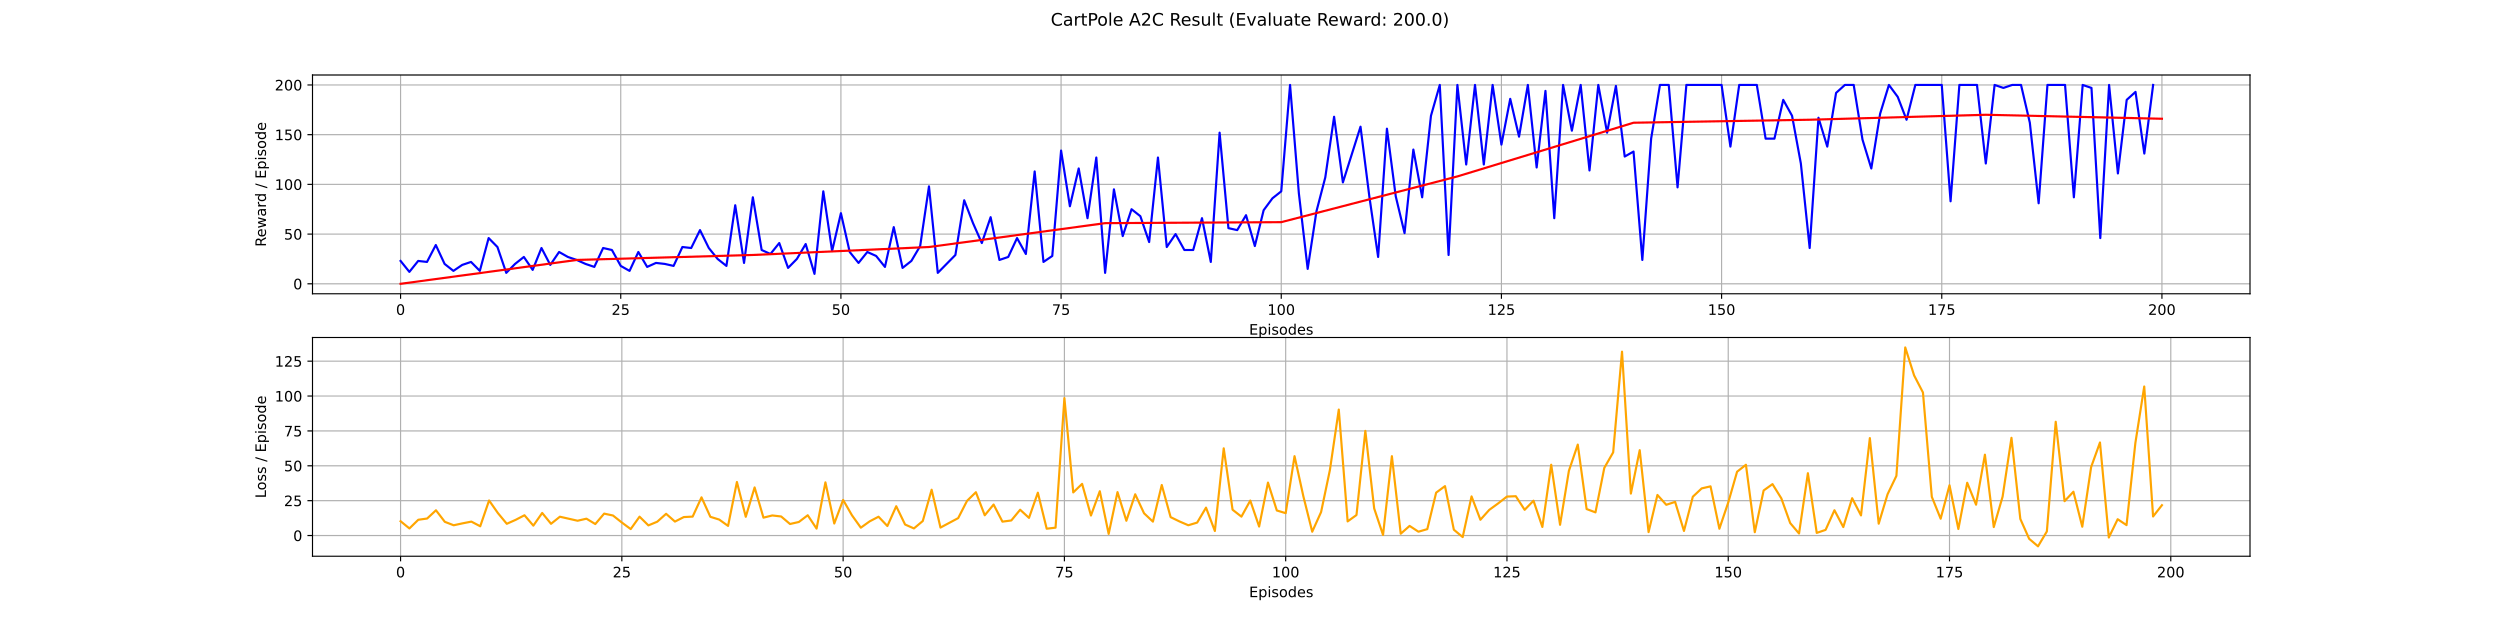 <?xml version="1.0" encoding="utf-8" standalone="no"?>
<!DOCTYPE svg PUBLIC "-//W3C//DTD SVG 1.1//EN"
  "http://www.w3.org/Graphics/SVG/1.1/DTD/svg11.dtd">
<!-- Created with matplotlib (https://matplotlib.org/) -->
<svg height="432pt" version="1.1" viewBox="0 0 1728 432" width="1728pt" xmlns="http://www.w3.org/2000/svg" xmlns:xlink="http://www.w3.org/1999/xlink">
 <defs>
  <style type="text/css">*{stroke-linecap:butt;stroke-linejoin:round;}</style>
 </defs>
 <g id="figure_1">
  <g id="patch_1">
   <path d="M 0 432 
L 1728 432 
L 1728 0 
L 0 0 
z
" style="fill:#ffffff;"/>
  </g>
  <g id="axes_1">
   <g id="patch_2">
    <path d="M 216 203.04 
L 1555.2 203.04 
L 1555.2 51.84 
L 216 51.84 
z
" style="fill:#ffffff;"/>
   </g>
   <g id="matplotlib.axis_1">
    <g id="xtick_1">
     <g id="line2d_1">
      <path clip-path="url(#pefc921a70f)" d="M 276.873 203.04 
L 276.873 51.84 
" style="fill:none;stroke:#b0b0b0;stroke-linecap:square;stroke-width:0.8;"/>
     </g>
     <g id="line2d_2">
      <defs>
       <path d="M 0 0 
L 0 3.5 
" id="m2af96a739b" style="stroke:#000000;stroke-width:0.8;"/>
      </defs>
      <g>
       <use style="stroke:#000000;stroke-width:0.8;" x="276.873" xlink:href="#m2af96a739b" y="203.04"/>
      </g>
     </g>
     <g id="text_1">
      <!-- 0 -->
      <g transform="translate(273.691 217.638)scale(0.1 -0.1)">
       <defs>
        <path d="M 31.781 66.406 
Q 24.172 66.406 20.328 58.906 
Q 16.5 51.422 16.5 36.375 
Q 16.5 21.391 20.328 13.891 
Q 24.172 6.391 31.781 6.391 
Q 39.453 6.391 43.281 13.891 
Q 47.125 21.391 47.125 36.375 
Q 47.125 51.422 43.281 58.906 
Q 39.453 66.406 31.781 66.406 
z
M 31.781 74.219 
Q 44.047 74.219 50.516 64.516 
Q 56.984 54.828 56.984 36.375 
Q 56.984 17.969 50.516 8.266 
Q 44.047 -1.422 31.781 -1.422 
Q 19.531 -1.422 13.062 8.266 
Q 6.594 17.969 6.594 36.375 
Q 6.594 54.828 13.062 64.516 
Q 19.531 74.219 31.781 74.219 
z
" id="DejaVuSans-48"/>
       </defs>
       <use xlink:href="#DejaVuSans-48"/>
      </g>
     </g>
    </g>
    <g id="xtick_2">
     <g id="line2d_3">
      <path clip-path="url(#pefc921a70f)" d="M 429.055 203.04 
L 429.055 51.84 
" style="fill:none;stroke:#b0b0b0;stroke-linecap:square;stroke-width:0.8;"/>
     </g>
     <g id="line2d_4">
      <g>
       <use style="stroke:#000000;stroke-width:0.8;" x="429.055" xlink:href="#m2af96a739b" y="203.04"/>
      </g>
     </g>
     <g id="text_2">
      <!-- 25 -->
      <g transform="translate(422.692 217.638)scale(0.1 -0.1)">
       <defs>
        <path d="M 19.188 8.297 
L 53.609 8.297 
L 53.609 0 
L 7.328 0 
L 7.328 8.297 
Q 12.938 14.109 22.625 23.891 
Q 32.328 33.688 34.812 36.531 
Q 39.547 41.844 41.422 45.531 
Q 43.312 49.219 43.312 52.781 
Q 43.312 58.594 39.234 62.25 
Q 35.156 65.922 28.609 65.922 
Q 23.969 65.922 18.812 64.312 
Q 13.672 62.703 7.812 59.422 
L 7.812 69.391 
Q 13.766 71.781 18.938 73 
Q 24.125 74.219 28.422 74.219 
Q 39.75 74.219 46.484 68.547 
Q 53.219 62.891 53.219 53.422 
Q 53.219 48.922 51.531 44.891 
Q 49.859 40.875 45.406 35.406 
Q 44.188 33.984 37.641 27.219 
Q 31.109 20.453 19.188 8.297 
z
" id="DejaVuSans-50"/>
        <path d="M 10.797 72.906 
L 49.516 72.906 
L 49.516 64.594 
L 19.828 64.594 
L 19.828 46.734 
Q 21.969 47.469 24.109 47.828 
Q 26.266 48.188 28.422 48.188 
Q 40.625 48.188 47.75 41.5 
Q 54.891 34.812 54.891 23.391 
Q 54.891 11.625 47.562 5.094 
Q 40.234 -1.422 26.906 -1.422 
Q 22.312 -1.422 17.547 -0.641 
Q 12.797 0.141 7.719 1.703 
L 7.719 11.625 
Q 12.109 9.234 16.797 8.062 
Q 21.484 6.891 26.703 6.891 
Q 35.156 6.891 40.078 11.328 
Q 45.016 15.766 45.016 23.391 
Q 45.016 31 40.078 35.438 
Q 35.156 39.891 26.703 39.891 
Q 22.75 39.891 18.812 39.016 
Q 14.891 38.141 10.797 36.281 
z
" id="DejaVuSans-53"/>
       </defs>
       <use xlink:href="#DejaVuSans-50"/>
       <use x="63.623" xlink:href="#DejaVuSans-53"/>
      </g>
     </g>
    </g>
    <g id="xtick_3">
     <g id="line2d_5">
      <path clip-path="url(#pefc921a70f)" d="M 581.236 203.04 
L 581.236 51.84 
" style="fill:none;stroke:#b0b0b0;stroke-linecap:square;stroke-width:0.8;"/>
     </g>
     <g id="line2d_6">
      <g>
       <use style="stroke:#000000;stroke-width:0.8;" x="581.236" xlink:href="#m2af96a739b" y="203.04"/>
      </g>
     </g>
     <g id="text_3">
      <!-- 50 -->
      <g transform="translate(574.874 217.638)scale(0.1 -0.1)">
       <use xlink:href="#DejaVuSans-53"/>
       <use x="63.623" xlink:href="#DejaVuSans-48"/>
      </g>
     </g>
    </g>
    <g id="xtick_4">
     <g id="line2d_7">
      <path clip-path="url(#pefc921a70f)" d="M 733.418 203.04 
L 733.418 51.84 
" style="fill:none;stroke:#b0b0b0;stroke-linecap:square;stroke-width:0.8;"/>
     </g>
     <g id="line2d_8">
      <g>
       <use style="stroke:#000000;stroke-width:0.8;" x="733.418" xlink:href="#m2af96a739b" y="203.04"/>
      </g>
     </g>
     <g id="text_4">
      <!-- 75 -->
      <g transform="translate(727.056 217.638)scale(0.1 -0.1)">
       <defs>
        <path d="M 8.203 72.906 
L 55.078 72.906 
L 55.078 68.703 
L 28.609 0 
L 18.312 0 
L 43.219 64.594 
L 8.203 64.594 
z
" id="DejaVuSans-55"/>
       </defs>
       <use xlink:href="#DejaVuSans-55"/>
       <use x="63.623" xlink:href="#DejaVuSans-53"/>
      </g>
     </g>
    </g>
    <g id="xtick_5">
     <g id="line2d_9">
      <path clip-path="url(#pefc921a70f)" d="M 885.6 203.04 
L 885.6 51.84 
" style="fill:none;stroke:#b0b0b0;stroke-linecap:square;stroke-width:0.8;"/>
     </g>
     <g id="line2d_10">
      <g>
       <use style="stroke:#000000;stroke-width:0.8;" x="885.6" xlink:href="#m2af96a739b" y="203.04"/>
      </g>
     </g>
     <g id="text_5">
      <!-- 100 -->
      <g transform="translate(876.056 217.638)scale(0.1 -0.1)">
       <defs>
        <path d="M 12.406 8.297 
L 28.516 8.297 
L 28.516 63.922 
L 10.984 60.406 
L 10.984 69.391 
L 28.422 72.906 
L 38.281 72.906 
L 38.281 8.297 
L 54.391 8.297 
L 54.391 0 
L 12.406 0 
z
" id="DejaVuSans-49"/>
       </defs>
       <use xlink:href="#DejaVuSans-49"/>
       <use x="63.623" xlink:href="#DejaVuSans-48"/>
       <use x="127.246" xlink:href="#DejaVuSans-48"/>
      </g>
     </g>
    </g>
    <g id="xtick_6">
     <g id="line2d_11">
      <path clip-path="url(#pefc921a70f)" d="M 1037.782 203.04 
L 1037.782 51.84 
" style="fill:none;stroke:#b0b0b0;stroke-linecap:square;stroke-width:0.8;"/>
     </g>
     <g id="line2d_12">
      <g>
       <use style="stroke:#000000;stroke-width:0.8;" x="1037.782" xlink:href="#m2af96a739b" y="203.04"/>
      </g>
     </g>
     <g id="text_6">
      <!-- 125 -->
      <g transform="translate(1028.238 217.638)scale(0.1 -0.1)">
       <use xlink:href="#DejaVuSans-49"/>
       <use x="63.623" xlink:href="#DejaVuSans-50"/>
       <use x="127.246" xlink:href="#DejaVuSans-53"/>
      </g>
     </g>
    </g>
    <g id="xtick_7">
     <g id="line2d_13">
      <path clip-path="url(#pefc921a70f)" d="M 1189.964 203.04 
L 1189.964 51.84 
" style="fill:none;stroke:#b0b0b0;stroke-linecap:square;stroke-width:0.8;"/>
     </g>
     <g id="line2d_14">
      <g>
       <use style="stroke:#000000;stroke-width:0.8;" x="1189.964" xlink:href="#m2af96a739b" y="203.04"/>
      </g>
     </g>
     <g id="text_7">
      <!-- 150 -->
      <g transform="translate(1180.42 217.638)scale(0.1 -0.1)">
       <use xlink:href="#DejaVuSans-49"/>
       <use x="63.623" xlink:href="#DejaVuSans-53"/>
       <use x="127.246" xlink:href="#DejaVuSans-48"/>
      </g>
     </g>
    </g>
    <g id="xtick_8">
     <g id="line2d_15">
      <path clip-path="url(#pefc921a70f)" d="M 1342.145 203.04 
L 1342.145 51.84 
" style="fill:none;stroke:#b0b0b0;stroke-linecap:square;stroke-width:0.8;"/>
     </g>
     <g id="line2d_16">
      <g>
       <use style="stroke:#000000;stroke-width:0.8;" x="1342.145" xlink:href="#m2af96a739b" y="203.04"/>
      </g>
     </g>
     <g id="text_8">
      <!-- 175 -->
      <g transform="translate(1332.602 217.638)scale(0.1 -0.1)">
       <use xlink:href="#DejaVuSans-49"/>
       <use x="63.623" xlink:href="#DejaVuSans-55"/>
       <use x="127.246" xlink:href="#DejaVuSans-53"/>
      </g>
     </g>
    </g>
    <g id="xtick_9">
     <g id="line2d_17">
      <path clip-path="url(#pefc921a70f)" d="M 1494.327 203.04 
L 1494.327 51.84 
" style="fill:none;stroke:#b0b0b0;stroke-linecap:square;stroke-width:0.8;"/>
     </g>
     <g id="line2d_18">
      <g>
       <use style="stroke:#000000;stroke-width:0.8;" x="1494.327" xlink:href="#m2af96a739b" y="203.04"/>
      </g>
     </g>
     <g id="text_9">
      <!-- 200 -->
      <g transform="translate(1484.784 217.638)scale(0.1 -0.1)">
       <use xlink:href="#DejaVuSans-50"/>
       <use x="63.623" xlink:href="#DejaVuSans-48"/>
       <use x="127.246" xlink:href="#DejaVuSans-48"/>
      </g>
     </g>
    </g>
    <g id="text_10">
     <!-- Episodes -->
     <g transform="translate(863.358 231.317)scale(0.1 -0.1)">
      <defs>
       <path d="M 9.812 72.906 
L 55.906 72.906 
L 55.906 64.594 
L 19.672 64.594 
L 19.672 43.016 
L 54.391 43.016 
L 54.391 34.719 
L 19.672 34.719 
L 19.672 8.297 
L 56.781 8.297 
L 56.781 0 
L 9.812 0 
z
" id="DejaVuSans-69"/>
       <path d="M 18.109 8.203 
L 18.109 -20.797 
L 9.078 -20.797 
L 9.078 54.688 
L 18.109 54.688 
L 18.109 46.391 
Q 20.953 51.266 25.266 53.625 
Q 29.594 56 35.594 56 
Q 45.562 56 51.781 48.094 
Q 58.016 40.188 58.016 27.297 
Q 58.016 14.406 51.781 6.484 
Q 45.562 -1.422 35.594 -1.422 
Q 29.594 -1.422 25.266 0.953 
Q 20.953 3.328 18.109 8.203 
z
M 48.688 27.297 
Q 48.688 37.203 44.609 42.844 
Q 40.531 48.484 33.406 48.484 
Q 26.266 48.484 22.188 42.844 
Q 18.109 37.203 18.109 27.297 
Q 18.109 17.391 22.188 11.75 
Q 26.266 6.109 33.406 6.109 
Q 40.531 6.109 44.609 11.75 
Q 48.688 17.391 48.688 27.297 
z
" id="DejaVuSans-112"/>
       <path d="M 9.422 54.688 
L 18.406 54.688 
L 18.406 0 
L 9.422 0 
z
M 9.422 75.984 
L 18.406 75.984 
L 18.406 64.594 
L 9.422 64.594 
z
" id="DejaVuSans-105"/>
       <path d="M 44.281 53.078 
L 44.281 44.578 
Q 40.484 46.531 36.375 47.5 
Q 32.281 48.484 27.875 48.484 
Q 21.188 48.484 17.844 46.438 
Q 14.5 44.391 14.5 40.281 
Q 14.5 37.156 16.891 35.375 
Q 19.281 33.594 26.516 31.984 
L 29.594 31.297 
Q 39.156 29.25 43.188 25.516 
Q 47.219 21.781 47.219 15.094 
Q 47.219 7.469 41.188 3.016 
Q 35.156 -1.422 24.609 -1.422 
Q 20.219 -1.422 15.453 -0.562 
Q 10.688 0.297 5.422 2 
L 5.422 11.281 
Q 10.406 8.688 15.234 7.391 
Q 20.062 6.109 24.812 6.109 
Q 31.156 6.109 34.562 8.281 
Q 37.984 10.453 37.984 14.406 
Q 37.984 18.062 35.516 20.016 
Q 33.062 21.969 24.703 23.781 
L 21.578 24.516 
Q 13.234 26.266 9.516 29.906 
Q 5.812 33.547 5.812 39.891 
Q 5.812 47.609 11.281 51.797 
Q 16.75 56 26.812 56 
Q 31.781 56 36.172 55.266 
Q 40.578 54.547 44.281 53.078 
z
" id="DejaVuSans-115"/>
       <path d="M 30.609 48.391 
Q 23.391 48.391 19.188 42.75 
Q 14.984 37.109 14.984 27.297 
Q 14.984 17.484 19.156 11.844 
Q 23.344 6.203 30.609 6.203 
Q 37.797 6.203 41.984 11.859 
Q 46.188 17.531 46.188 27.297 
Q 46.188 37.016 41.984 42.703 
Q 37.797 48.391 30.609 48.391 
z
M 30.609 56 
Q 42.328 56 49.016 48.375 
Q 55.719 40.766 55.719 27.297 
Q 55.719 13.875 49.016 6.219 
Q 42.328 -1.422 30.609 -1.422 
Q 18.844 -1.422 12.172 6.219 
Q 5.516 13.875 5.516 27.297 
Q 5.516 40.766 12.172 48.375 
Q 18.844 56 30.609 56 
z
" id="DejaVuSans-111"/>
       <path d="M 45.406 46.391 
L 45.406 75.984 
L 54.391 75.984 
L 54.391 0 
L 45.406 0 
L 45.406 8.203 
Q 42.578 3.328 38.25 0.953 
Q 33.938 -1.422 27.875 -1.422 
Q 17.969 -1.422 11.734 6.484 
Q 5.516 14.406 5.516 27.297 
Q 5.516 40.188 11.734 48.094 
Q 17.969 56 27.875 56 
Q 33.938 56 38.25 53.625 
Q 42.578 51.266 45.406 46.391 
z
M 14.797 27.297 
Q 14.797 17.391 18.875 11.75 
Q 22.953 6.109 30.078 6.109 
Q 37.203 6.109 41.297 11.75 
Q 45.406 17.391 45.406 27.297 
Q 45.406 37.203 41.297 42.844 
Q 37.203 48.484 30.078 48.484 
Q 22.953 48.484 18.875 42.844 
Q 14.797 37.203 14.797 27.297 
z
" id="DejaVuSans-100"/>
       <path d="M 56.203 29.594 
L 56.203 25.203 
L 14.891 25.203 
Q 15.484 15.922 20.484 11.062 
Q 25.484 6.203 34.422 6.203 
Q 39.594 6.203 44.453 7.469 
Q 49.312 8.734 54.109 11.281 
L 54.109 2.781 
Q 49.266 0.734 44.188 -0.344 
Q 39.109 -1.422 33.891 -1.422 
Q 20.797 -1.422 13.156 6.188 
Q 5.516 13.812 5.516 26.812 
Q 5.516 40.234 12.766 48.109 
Q 20.016 56 32.328 56 
Q 43.359 56 49.781 48.891 
Q 56.203 41.797 56.203 29.594 
z
M 47.219 32.234 
Q 47.125 39.594 43.094 43.984 
Q 39.062 48.391 32.422 48.391 
Q 24.906 48.391 20.391 44.141 
Q 15.875 39.891 15.188 32.172 
z
" id="DejaVuSans-101"/>
      </defs>
      <use xlink:href="#DejaVuSans-69"/>
      <use x="63.184" xlink:href="#DejaVuSans-112"/>
      <use x="126.66" xlink:href="#DejaVuSans-105"/>
      <use x="154.443" xlink:href="#DejaVuSans-115"/>
      <use x="206.543" xlink:href="#DejaVuSans-111"/>
      <use x="267.725" xlink:href="#DejaVuSans-100"/>
      <use x="331.201" xlink:href="#DejaVuSans-101"/>
      <use x="392.725" xlink:href="#DejaVuSans-115"/>
     </g>
    </g>
   </g>
   <g id="matplotlib.axis_2">
    <g id="ytick_1">
     <g id="line2d_19">
      <path clip-path="url(#pefc921a70f)" d="M 216 196.167 
L 1555.2 196.167 
" style="fill:none;stroke:#b0b0b0;stroke-linecap:square;stroke-width:0.8;"/>
     </g>
     <g id="line2d_20">
      <defs>
       <path d="M 0 0 
L -3.5 0 
" id="m125b7523d8" style="stroke:#000000;stroke-width:0.8;"/>
      </defs>
      <g>
       <use style="stroke:#000000;stroke-width:0.8;" x="216" xlink:href="#m125b7523d8" y="196.167"/>
      </g>
     </g>
     <g id="text_11">
      <!-- 0 -->
      <g transform="translate(202.637 199.966)scale(0.1 -0.1)">
       <use xlink:href="#DejaVuSans-48"/>
      </g>
     </g>
    </g>
    <g id="ytick_2">
     <g id="line2d_21">
      <path clip-path="url(#pefc921a70f)" d="M 216 161.804 
L 1555.2 161.804 
" style="fill:none;stroke:#b0b0b0;stroke-linecap:square;stroke-width:0.8;"/>
     </g>
     <g id="line2d_22">
      <g>
       <use style="stroke:#000000;stroke-width:0.8;" x="216" xlink:href="#m125b7523d8" y="161.804"/>
      </g>
     </g>
     <g id="text_12">
      <!-- 50 -->
      <g transform="translate(196.275 165.603)scale(0.1 -0.1)">
       <use xlink:href="#DejaVuSans-53"/>
       <use x="63.623" xlink:href="#DejaVuSans-48"/>
      </g>
     </g>
    </g>
    <g id="ytick_3">
     <g id="line2d_23">
      <path clip-path="url(#pefc921a70f)" d="M 216 127.44 
L 1555.2 127.44 
" style="fill:none;stroke:#b0b0b0;stroke-linecap:square;stroke-width:0.8;"/>
     </g>
     <g id="line2d_24">
      <g>
       <use style="stroke:#000000;stroke-width:0.8;" x="216" xlink:href="#m125b7523d8" y="127.44"/>
      </g>
     </g>
     <g id="text_13">
      <!-- 100 -->
      <g transform="translate(189.912 131.239)scale(0.1 -0.1)">
       <use xlink:href="#DejaVuSans-49"/>
       <use x="63.623" xlink:href="#DejaVuSans-48"/>
       <use x="127.246" xlink:href="#DejaVuSans-48"/>
      </g>
     </g>
    </g>
    <g id="ytick_4">
     <g id="line2d_25">
      <path clip-path="url(#pefc921a70f)" d="M 216 93.076 
L 1555.2 93.076 
" style="fill:none;stroke:#b0b0b0;stroke-linecap:square;stroke-width:0.8;"/>
     </g>
     <g id="line2d_26">
      <g>
       <use style="stroke:#000000;stroke-width:0.8;" x="216" xlink:href="#m125b7523d8" y="93.076"/>
      </g>
     </g>
     <g id="text_14">
      <!-- 150 -->
      <g transform="translate(189.912 96.876)scale(0.1 -0.1)">
       <use xlink:href="#DejaVuSans-49"/>
       <use x="63.623" xlink:href="#DejaVuSans-53"/>
       <use x="127.246" xlink:href="#DejaVuSans-48"/>
      </g>
     </g>
    </g>
    <g id="ytick_5">
     <g id="line2d_27">
      <path clip-path="url(#pefc921a70f)" d="M 216 58.713 
L 1555.2 58.713 
" style="fill:none;stroke:#b0b0b0;stroke-linecap:square;stroke-width:0.8;"/>
     </g>
     <g id="line2d_28">
      <g>
       <use style="stroke:#000000;stroke-width:0.8;" x="216" xlink:href="#m125b7523d8" y="58.713"/>
      </g>
     </g>
     <g id="text_15">
      <!-- 200 -->
      <g transform="translate(189.912 62.512)scale(0.1 -0.1)">
       <use xlink:href="#DejaVuSans-50"/>
       <use x="63.623" xlink:href="#DejaVuSans-48"/>
       <use x="127.246" xlink:href="#DejaVuSans-48"/>
      </g>
     </g>
    </g>
    <g id="text_16">
     <!-- Reward / Episode -->
     <g transform="translate(183.833 170.561)rotate(-90)scale(0.1 -0.1)">
      <defs>
       <path d="M 44.391 34.188 
Q 47.562 33.109 50.562 29.594 
Q 53.562 26.078 56.594 19.922 
L 66.609 0 
L 56 0 
L 46.688 18.703 
Q 43.062 26.031 39.672 28.422 
Q 36.281 30.812 30.422 30.812 
L 19.672 30.812 
L 19.672 0 
L 9.812 0 
L 9.812 72.906 
L 32.078 72.906 
Q 44.578 72.906 50.734 67.672 
Q 56.891 62.453 56.891 51.906 
Q 56.891 45.016 53.688 40.469 
Q 50.484 35.938 44.391 34.188 
z
M 19.672 64.797 
L 19.672 38.922 
L 32.078 38.922 
Q 39.203 38.922 42.844 42.219 
Q 46.484 45.516 46.484 51.906 
Q 46.484 58.297 42.844 61.547 
Q 39.203 64.797 32.078 64.797 
z
" id="DejaVuSans-82"/>
       <path d="M 4.203 54.688 
L 13.188 54.688 
L 24.422 12.016 
L 35.594 54.688 
L 46.188 54.688 
L 57.422 12.016 
L 68.609 54.688 
L 77.594 54.688 
L 63.281 0 
L 52.688 0 
L 40.922 44.828 
L 29.109 0 
L 18.5 0 
z
" id="DejaVuSans-119"/>
       <path d="M 34.281 27.484 
Q 23.391 27.484 19.188 25 
Q 14.984 22.516 14.984 16.5 
Q 14.984 11.719 18.141 8.906 
Q 21.297 6.109 26.703 6.109 
Q 34.188 6.109 38.703 11.406 
Q 43.219 16.703 43.219 25.484 
L 43.219 27.484 
z
M 52.203 31.203 
L 52.203 0 
L 43.219 0 
L 43.219 8.297 
Q 40.141 3.328 35.547 0.953 
Q 30.953 -1.422 24.312 -1.422 
Q 15.922 -1.422 10.953 3.297 
Q 6 8.016 6 15.922 
Q 6 25.141 12.172 29.828 
Q 18.359 34.516 30.609 34.516 
L 43.219 34.516 
L 43.219 35.406 
Q 43.219 41.609 39.141 45 
Q 35.062 48.391 27.688 48.391 
Q 23 48.391 18.547 47.266 
Q 14.109 46.141 10.016 43.891 
L 10.016 52.203 
Q 14.938 54.109 19.578 55.047 
Q 24.219 56 28.609 56 
Q 40.484 56 46.344 49.844 
Q 52.203 43.703 52.203 31.203 
z
" id="DejaVuSans-97"/>
       <path d="M 41.109 46.297 
Q 39.594 47.172 37.812 47.578 
Q 36.031 48 33.891 48 
Q 26.266 48 22.188 43.047 
Q 18.109 38.094 18.109 28.812 
L 18.109 0 
L 9.078 0 
L 9.078 54.688 
L 18.109 54.688 
L 18.109 46.188 
Q 20.953 51.172 25.484 53.578 
Q 30.031 56 36.531 56 
Q 37.453 56 38.578 55.875 
Q 39.703 55.766 41.062 55.516 
z
" id="DejaVuSans-114"/>
       <path id="DejaVuSans-32"/>
       <path d="M 25.391 72.906 
L 33.688 72.906 
L 8.297 -9.281 
L 0 -9.281 
z
" id="DejaVuSans-47"/>
      </defs>
      <use xlink:href="#DejaVuSans-82"/>
      <use x="64.982" xlink:href="#DejaVuSans-101"/>
      <use x="126.506" xlink:href="#DejaVuSans-119"/>
      <use x="208.293" xlink:href="#DejaVuSans-97"/>
      <use x="269.572" xlink:href="#DejaVuSans-114"/>
      <use x="308.936" xlink:href="#DejaVuSans-100"/>
      <use x="372.412" xlink:href="#DejaVuSans-32"/>
      <use x="404.199" xlink:href="#DejaVuSans-47"/>
      <use x="437.891" xlink:href="#DejaVuSans-32"/>
      <use x="469.678" xlink:href="#DejaVuSans-69"/>
      <use x="532.861" xlink:href="#DejaVuSans-112"/>
      <use x="596.338" xlink:href="#DejaVuSans-105"/>
      <use x="624.121" xlink:href="#DejaVuSans-115"/>
      <use x="676.221" xlink:href="#DejaVuSans-111"/>
      <use x="737.402" xlink:href="#DejaVuSans-100"/>
      <use x="800.879" xlink:href="#DejaVuSans-101"/>
     </g>
    </g>
   </g>
   <g id="line2d_29">
    <path clip-path="url(#pefc921a70f)" d="M 276.873 180.36 
L 282.96 187.92 
L 289.047 180.36 
L 295.135 181.047 
L 301.222 169.364 
L 307.309 182.422 
L 313.396 187.233 
L 319.484 183.109 
L 325.571 181.047 
L 331.658 187.233 
L 337.745 164.553 
L 343.833 170.738 
L 349.92 188.607 
L 356.007 182.422 
L 362.095 177.611 
L 368.182 186.545 
L 374.269 171.425 
L 380.356 183.109 
L 386.444 174.175 
L 392.531 177.611 
L 398.618 179.673 
L 404.705 182.422 
L 410.793 184.484 
L 416.88 171.425 
L 422.967 172.8 
L 429.055 183.796 
L 435.142 187.233 
L 441.229 174.175 
L 447.316 184.484 
L 453.404 181.735 
L 459.491 182.422 
L 465.578 183.796 
L 471.665 170.738 
L 477.753 171.425 
L 483.84 159.055 
L 489.927 171.425 
L 496.015 178.985 
L 502.102 183.796 
L 508.189 141.873 
L 514.276 181.735 
L 520.364 136.375 
L 526.451 172.8 
L 532.538 175.549 
L 538.625 167.989 
L 544.713 185.171 
L 550.8 178.985 
L 556.887 168.676 
L 562.975 189.295 
L 569.062 132.251 
L 575.149 173.487 
L 581.236 147.371 
L 587.324 174.175 
L 593.411 181.735 
L 599.498 174.175 
L 605.585 176.924 
L 611.673 184.484 
L 617.76 156.993 
L 623.847 185.171 
L 629.935 180.36 
L 636.022 170.051 
L 642.109 128.815 
L 648.196 188.607 
L 660.371 176.236 
L 666.458 138.436 
L 672.545 154.244 
L 678.633 167.989 
L 684.72 150.12 
L 690.807 179.673 
L 696.895 177.611 
L 702.982 164.553 
L 709.069 175.549 
L 715.156 118.505 
L 721.244 181.047 
L 727.331 176.924 
L 733.418 104.073 
L 739.505 142.56 
L 745.593 116.444 
L 751.68 150.807 
L 757.767 108.884 
L 763.855 188.607 
L 769.942 130.876 
L 776.029 163.178 
L 782.116 144.622 
L 788.204 149.433 
L 794.291 167.302 
L 800.378 108.884 
L 806.465 170.738 
L 812.553 161.804 
L 818.64 172.8 
L 824.727 172.8 
L 830.815 150.807 
L 836.902 181.047 
L 842.989 91.702 
L 849.076 157.68 
L 855.164 159.055 
L 861.251 148.745 
L 867.338 170.051 
L 873.425 145.309 
L 879.513 137.062 
L 885.6 132.251 
L 891.687 58.713 
L 897.775 133.625 
L 903.862 185.858 
L 909.949 145.996 
L 916.036 122.629 
L 922.124 80.705 
L 928.211 126.065 
L 940.385 87.578 
L 946.473 135.687 
L 952.56 177.611 
L 958.647 88.953 
L 964.735 135.687 
L 970.822 161.116 
L 976.909 103.385 
L 982.996 136.375 
L 989.084 80.018 
L 995.171 58.713 
L 1001.258 176.236 
L 1007.345 58.713 
L 1013.433 113.695 
L 1019.52 58.713 
L 1025.607 113.695 
L 1031.695 58.713 
L 1037.782 99.949 
L 1043.869 68.335 
L 1049.956 94.451 
L 1056.044 58.713 
L 1062.131 115.756 
L 1068.218 62.836 
L 1074.305 150.807 
L 1080.393 58.713 
L 1086.48 90.327 
L 1092.567 58.713 
L 1098.655 117.818 
L 1104.742 58.713 
L 1110.829 91.702 
L 1116.916 59.4 
L 1123.004 108.196 
L 1129.091 104.76 
L 1135.178 179.673 
L 1141.265 95.825 
L 1147.353 58.713 
L 1153.44 58.713 
L 1159.527 129.502 
L 1165.615 58.713 
L 1189.964 58.713 
L 1196.051 101.324 
L 1202.138 58.713 
L 1214.313 58.713 
L 1220.4 95.825 
L 1226.487 95.825 
L 1232.575 69.022 
L 1238.662 80.018 
L 1244.749 113.007 
L 1250.836 171.425 
L 1256.924 81.393 
L 1263.011 101.324 
L 1269.098 64.211 
L 1275.185 58.713 
L 1281.273 58.713 
L 1287.36 96.513 
L 1293.447 116.444 
L 1299.535 78.644 
L 1305.622 58.713 
L 1311.709 66.96 
L 1317.796 82.767 
L 1323.884 58.713 
L 1342.145 58.713 
L 1348.233 139.124 
L 1354.32 58.713 
L 1366.495 58.713 
L 1372.582 113.007 
L 1378.669 58.713 
L 1384.756 60.775 
L 1390.844 58.713 
L 1396.931 58.713 
L 1403.018 84.829 
L 1409.105 140.498 
L 1415.193 58.713 
L 1427.367 58.713 
L 1433.455 136.375 
L 1439.542 58.713 
L 1445.629 60.775 
L 1451.716 164.553 
L 1457.804 58.713 
L 1463.891 119.88 
L 1469.978 69.022 
L 1476.065 63.524 
L 1482.153 106.135 
L 1488.24 58.713 
L 1488.24 58.713 
" style="fill:none;stroke:#0000ff;stroke-linecap:square;stroke-width:1.5;"/>
   </g>
   <g id="line2d_30">
    <path clip-path="url(#pefc921a70f)" d="M 276.873 196.167 
L 398.618 179.673 
L 520.364 176.236 
L 642.109 170.738 
L 763.855 154.244 
L 885.6 153.556 
L 1007.345 121.942 
L 1129.091 84.829 
L 1250.836 82.767 
L 1372.582 79.331 
L 1494.327 82.08 
" style="fill:none;stroke:#ff0000;stroke-linecap:square;stroke-width:1.5;"/>
   </g>
   <g id="patch_3">
    <path d="M 216 203.04 
L 216 51.84 
" style="fill:none;stroke:#000000;stroke-linecap:square;stroke-linejoin:miter;stroke-width:0.8;"/>
   </g>
   <g id="patch_4">
    <path d="M 1555.2 203.04 
L 1555.2 51.84 
" style="fill:none;stroke:#000000;stroke-linecap:square;stroke-linejoin:miter;stroke-width:0.8;"/>
   </g>
   <g id="patch_5">
    <path d="M 216 203.04 
L 1555.2 203.04 
" style="fill:none;stroke:#000000;stroke-linecap:square;stroke-linejoin:miter;stroke-width:0.8;"/>
   </g>
   <g id="patch_6">
    <path d="M 216 51.84 
L 1555.2 51.84 
" style="fill:none;stroke:#000000;stroke-linecap:square;stroke-linejoin:miter;stroke-width:0.8;"/>
   </g>
  </g>
  <g id="axes_2">
   <g id="patch_7">
    <path d="M 216 384.48 
L 1555.2 384.48 
L 1555.2 233.28 
L 216 233.28 
z
" style="fill:#ffffff;"/>
   </g>
   <g id="matplotlib.axis_3">
    <g id="xtick_10">
     <g id="line2d_31">
      <path clip-path="url(#p329eecfae1)" d="M 276.873 384.48 
L 276.873 233.28 
" style="fill:none;stroke:#b0b0b0;stroke-linecap:square;stroke-width:0.8;"/>
     </g>
     <g id="line2d_32">
      <g>
       <use style="stroke:#000000;stroke-width:0.8;" x="276.873" xlink:href="#m2af96a739b" y="384.48"/>
      </g>
     </g>
     <g id="text_17">
      <!-- 0 -->
      <g transform="translate(273.691 399.078)scale(0.1 -0.1)">
       <use xlink:href="#DejaVuSans-48"/>
      </g>
     </g>
    </g>
    <g id="xtick_11">
     <g id="line2d_33">
      <path clip-path="url(#p329eecfae1)" d="M 429.819 384.48 
L 429.819 233.28 
" style="fill:none;stroke:#b0b0b0;stroke-linecap:square;stroke-width:0.8;"/>
     </g>
     <g id="line2d_34">
      <g>
       <use style="stroke:#000000;stroke-width:0.8;" x="429.819" xlink:href="#m2af96a739b" y="384.48"/>
      </g>
     </g>
     <g id="text_18">
      <!-- 25 -->
      <g transform="translate(423.457 399.078)scale(0.1 -0.1)">
       <use xlink:href="#DejaVuSans-50"/>
       <use x="63.623" xlink:href="#DejaVuSans-53"/>
      </g>
     </g>
    </g>
    <g id="xtick_12">
     <g id="line2d_35">
      <path clip-path="url(#p329eecfae1)" d="M 582.766 384.48 
L 582.766 233.28 
" style="fill:none;stroke:#b0b0b0;stroke-linecap:square;stroke-width:0.8;"/>
     </g>
     <g id="line2d_36">
      <g>
       <use style="stroke:#000000;stroke-width:0.8;" x="582.766" xlink:href="#m2af96a739b" y="384.48"/>
      </g>
     </g>
     <g id="text_19">
      <!-- 50 -->
      <g transform="translate(576.403 399.078)scale(0.1 -0.1)">
       <use xlink:href="#DejaVuSans-53"/>
       <use x="63.623" xlink:href="#DejaVuSans-48"/>
      </g>
     </g>
    </g>
    <g id="xtick_13">
     <g id="line2d_37">
      <path clip-path="url(#p329eecfae1)" d="M 735.712 384.48 
L 735.712 233.28 
" style="fill:none;stroke:#b0b0b0;stroke-linecap:square;stroke-width:0.8;"/>
     </g>
     <g id="line2d_38">
      <g>
       <use style="stroke:#000000;stroke-width:0.8;" x="735.712" xlink:href="#m2af96a739b" y="384.48"/>
      </g>
     </g>
     <g id="text_20">
      <!-- 75 -->
      <g transform="translate(729.35 399.078)scale(0.1 -0.1)">
       <use xlink:href="#DejaVuSans-55"/>
       <use x="63.623" xlink:href="#DejaVuSans-53"/>
      </g>
     </g>
    </g>
    <g id="xtick_14">
     <g id="line2d_39">
      <path clip-path="url(#p329eecfae1)" d="M 888.659 384.48 
L 888.659 233.28 
" style="fill:none;stroke:#b0b0b0;stroke-linecap:square;stroke-width:0.8;"/>
     </g>
     <g id="line2d_40">
      <g>
       <use style="stroke:#000000;stroke-width:0.8;" x="888.659" xlink:href="#m2af96a739b" y="384.48"/>
      </g>
     </g>
     <g id="text_21">
      <!-- 100 -->
      <g transform="translate(879.115 399.078)scale(0.1 -0.1)">
       <use xlink:href="#DejaVuSans-49"/>
       <use x="63.623" xlink:href="#DejaVuSans-48"/>
       <use x="127.246" xlink:href="#DejaVuSans-48"/>
      </g>
     </g>
    </g>
    <g id="xtick_15">
     <g id="line2d_41">
      <path clip-path="url(#p329eecfae1)" d="M 1041.605 384.48 
L 1041.605 233.28 
" style="fill:none;stroke:#b0b0b0;stroke-linecap:square;stroke-width:0.8;"/>
     </g>
     <g id="line2d_42">
      <g>
       <use style="stroke:#000000;stroke-width:0.8;" x="1041.605" xlink:href="#m2af96a739b" y="384.48"/>
      </g>
     </g>
     <g id="text_22">
      <!-- 125 -->
      <g transform="translate(1032.062 399.078)scale(0.1 -0.1)">
       <use xlink:href="#DejaVuSans-49"/>
       <use x="63.623" xlink:href="#DejaVuSans-50"/>
       <use x="127.246" xlink:href="#DejaVuSans-53"/>
      </g>
     </g>
    </g>
    <g id="xtick_16">
     <g id="line2d_43">
      <path clip-path="url(#p329eecfae1)" d="M 1194.552 384.48 
L 1194.552 233.28 
" style="fill:none;stroke:#b0b0b0;stroke-linecap:square;stroke-width:0.8;"/>
     </g>
     <g id="line2d_44">
      <g>
       <use style="stroke:#000000;stroke-width:0.8;" x="1194.552" xlink:href="#m2af96a739b" y="384.48"/>
      </g>
     </g>
     <g id="text_23">
      <!-- 150 -->
      <g transform="translate(1185.008 399.078)scale(0.1 -0.1)">
       <use xlink:href="#DejaVuSans-49"/>
       <use x="63.623" xlink:href="#DejaVuSans-53"/>
       <use x="127.246" xlink:href="#DejaVuSans-48"/>
      </g>
     </g>
    </g>
    <g id="xtick_17">
     <g id="line2d_45">
      <path clip-path="url(#p329eecfae1)" d="M 1347.499 384.48 
L 1347.499 233.28 
" style="fill:none;stroke:#b0b0b0;stroke-linecap:square;stroke-width:0.8;"/>
     </g>
     <g id="line2d_46">
      <g>
       <use style="stroke:#000000;stroke-width:0.8;" x="1347.499" xlink:href="#m2af96a739b" y="384.48"/>
      </g>
     </g>
     <g id="text_24">
      <!-- 175 -->
      <g transform="translate(1337.955 399.078)scale(0.1 -0.1)">
       <use xlink:href="#DejaVuSans-49"/>
       <use x="63.623" xlink:href="#DejaVuSans-55"/>
       <use x="127.246" xlink:href="#DejaVuSans-53"/>
      </g>
     </g>
    </g>
    <g id="xtick_18">
     <g id="line2d_47">
      <path clip-path="url(#p329eecfae1)" d="M 1500.445 384.48 
L 1500.445 233.28 
" style="fill:none;stroke:#b0b0b0;stroke-linecap:square;stroke-width:0.8;"/>
     </g>
     <g id="line2d_48">
      <g>
       <use style="stroke:#000000;stroke-width:0.8;" x="1500.445" xlink:href="#m2af96a739b" y="384.48"/>
      </g>
     </g>
     <g id="text_25">
      <!-- 200 -->
      <g transform="translate(1490.901 399.078)scale(0.1 -0.1)">
       <use xlink:href="#DejaVuSans-50"/>
       <use x="63.623" xlink:href="#DejaVuSans-48"/>
       <use x="127.246" xlink:href="#DejaVuSans-48"/>
      </g>
     </g>
    </g>
    <g id="text_26">
     <!-- Episodes -->
     <g transform="translate(863.358 412.757)scale(0.1 -0.1)">
      <use xlink:href="#DejaVuSans-69"/>
      <use x="63.184" xlink:href="#DejaVuSans-112"/>
      <use x="126.66" xlink:href="#DejaVuSans-105"/>
      <use x="154.443" xlink:href="#DejaVuSans-115"/>
      <use x="206.543" xlink:href="#DejaVuSans-111"/>
      <use x="267.725" xlink:href="#DejaVuSans-100"/>
      <use x="331.201" xlink:href="#DejaVuSans-101"/>
      <use x="392.725" xlink:href="#DejaVuSans-115"/>
     </g>
    </g>
   </g>
   <g id="matplotlib.axis_4">
    <g id="ytick_6">
     <g id="line2d_49">
      <path clip-path="url(#p329eecfae1)" d="M 216 370.158 
L 1555.2 370.158 
" style="fill:none;stroke:#b0b0b0;stroke-linecap:square;stroke-width:0.8;"/>
     </g>
     <g id="line2d_50">
      <g>
       <use style="stroke:#000000;stroke-width:0.8;" x="216" xlink:href="#m125b7523d8" y="370.158"/>
      </g>
     </g>
     <g id="text_27">
      <!-- 0 -->
      <g transform="translate(202.637 373.957)scale(0.1 -0.1)">
       <use xlink:href="#DejaVuSans-48"/>
      </g>
     </g>
    </g>
    <g id="ytick_7">
     <g id="line2d_51">
      <path clip-path="url(#p329eecfae1)" d="M 216 346.056 
L 1555.2 346.056 
" style="fill:none;stroke:#b0b0b0;stroke-linecap:square;stroke-width:0.8;"/>
     </g>
     <g id="line2d_52">
      <g>
       <use style="stroke:#000000;stroke-width:0.8;" x="216" xlink:href="#m125b7523d8" y="346.056"/>
      </g>
     </g>
     <g id="text_28">
      <!-- 25 -->
      <g transform="translate(196.275 349.855)scale(0.1 -0.1)">
       <use xlink:href="#DejaVuSans-50"/>
       <use x="63.623" xlink:href="#DejaVuSans-53"/>
      </g>
     </g>
    </g>
    <g id="ytick_8">
     <g id="line2d_53">
      <path clip-path="url(#p329eecfae1)" d="M 216 321.955 
L 1555.2 321.955 
" style="fill:none;stroke:#b0b0b0;stroke-linecap:square;stroke-width:0.8;"/>
     </g>
     <g id="line2d_54">
      <g>
       <use style="stroke:#000000;stroke-width:0.8;" x="216" xlink:href="#m125b7523d8" y="321.955"/>
      </g>
     </g>
     <g id="text_29">
      <!-- 50 -->
      <g transform="translate(196.275 325.754)scale(0.1 -0.1)">
       <use xlink:href="#DejaVuSans-53"/>
       <use x="63.623" xlink:href="#DejaVuSans-48"/>
      </g>
     </g>
    </g>
    <g id="ytick_9">
     <g id="line2d_55">
      <path clip-path="url(#p329eecfae1)" d="M 216 297.853 
L 1555.2 297.853 
" style="fill:none;stroke:#b0b0b0;stroke-linecap:square;stroke-width:0.8;"/>
     </g>
     <g id="line2d_56">
      <g>
       <use style="stroke:#000000;stroke-width:0.8;" x="216" xlink:href="#m125b7523d8" y="297.853"/>
      </g>
     </g>
     <g id="text_30">
      <!-- 75 -->
      <g transform="translate(196.275 301.652)scale(0.1 -0.1)">
       <use xlink:href="#DejaVuSans-55"/>
       <use x="63.623" xlink:href="#DejaVuSans-53"/>
      </g>
     </g>
    </g>
    <g id="ytick_10">
     <g id="line2d_57">
      <path clip-path="url(#p329eecfae1)" d="M 216 273.752 
L 1555.2 273.752 
" style="fill:none;stroke:#b0b0b0;stroke-linecap:square;stroke-width:0.8;"/>
     </g>
     <g id="line2d_58">
      <g>
       <use style="stroke:#000000;stroke-width:0.8;" x="216" xlink:href="#m125b7523d8" y="273.752"/>
      </g>
     </g>
     <g id="text_31">
      <!-- 100 -->
      <g transform="translate(189.912 277.551)scale(0.1 -0.1)">
       <use xlink:href="#DejaVuSans-49"/>
       <use x="63.623" xlink:href="#DejaVuSans-48"/>
       <use x="127.246" xlink:href="#DejaVuSans-48"/>
      </g>
     </g>
    </g>
    <g id="ytick_11">
     <g id="line2d_59">
      <path clip-path="url(#p329eecfae1)" d="M 216 249.65 
L 1555.2 249.65 
" style="fill:none;stroke:#b0b0b0;stroke-linecap:square;stroke-width:0.8;"/>
     </g>
     <g id="line2d_60">
      <g>
       <use style="stroke:#000000;stroke-width:0.8;" x="216" xlink:href="#m125b7523d8" y="249.65"/>
      </g>
     </g>
     <g id="text_32">
      <!-- 125 -->
      <g transform="translate(189.912 253.449)scale(0.1 -0.1)">
       <use xlink:href="#DejaVuSans-49"/>
       <use x="63.623" xlink:href="#DejaVuSans-50"/>
       <use x="127.246" xlink:href="#DejaVuSans-53"/>
      </g>
     </g>
    </g>
    <g id="text_33">
     <!-- Loss / Episode -->
     <g transform="translate(183.833 344.347)rotate(-90)scale(0.1 -0.1)">
      <defs>
       <path d="M 9.812 72.906 
L 19.672 72.906 
L 19.672 8.297 
L 55.172 8.297 
L 55.172 0 
L 9.812 0 
z
" id="DejaVuSans-76"/>
      </defs>
      <use xlink:href="#DejaVuSans-76"/>
      <use x="53.963" xlink:href="#DejaVuSans-111"/>
      <use x="115.145" xlink:href="#DejaVuSans-115"/>
      <use x="167.244" xlink:href="#DejaVuSans-115"/>
      <use x="219.344" xlink:href="#DejaVuSans-32"/>
      <use x="251.131" xlink:href="#DejaVuSans-47"/>
      <use x="284.822" xlink:href="#DejaVuSans-32"/>
      <use x="316.609" xlink:href="#DejaVuSans-69"/>
      <use x="379.793" xlink:href="#DejaVuSans-112"/>
      <use x="443.27" xlink:href="#DejaVuSans-105"/>
      <use x="471.053" xlink:href="#DejaVuSans-115"/>
      <use x="523.152" xlink:href="#DejaVuSans-111"/>
      <use x="584.334" xlink:href="#DejaVuSans-100"/>
      <use x="647.811" xlink:href="#DejaVuSans-101"/>
     </g>
    </g>
   </g>
   <g id="line2d_61">
    <path clip-path="url(#p329eecfae1)" d="M 276.873 360.264 
L 282.991 365.248 
L 289.108 359.264 
L 295.226 358.406 
L 301.344 352.71 
L 307.462 360.691 
L 313.58 363.06 
L 319.698 361.74 
L 325.816 360.54 
L 331.933 363.749 
L 338.051 345.918 
L 344.169 354.666 
L 350.287 362.043 
L 356.405 359.322 
L 362.523 356.148 
L 368.641 363.311 
L 374.759 354.558 
L 380.876 362.041 
L 386.994 357.154 
L 399.23 359.935 
L 405.348 358.514 
L 411.466 362.218 
L 417.584 355.017 
L 423.701 356.323 
L 429.819 361.168 
L 435.937 365.694 
L 442.055 357.126 
L 448.173 363.144 
L 454.291 360.601 
L 460.409 355.147 
L 466.526 360.511 
L 472.644 357.4 
L 478.762 357.075 
L 484.88 343.772 
L 490.998 357.217 
L 497.116 359.127 
L 503.234 363.499 
L 509.351 333.158 
L 515.469 357.192 
L 521.587 336.92 
L 527.705 357.797 
L 533.823 356.281 
L 539.941 356.995 
L 546.059 362.185 
L 552.177 360.792 
L 558.294 356.148 
L 564.412 365.36 
L 570.53 333.413 
L 576.648 361.837 
L 582.766 345.553 
L 588.884 356.177 
L 595.002 364.73 
L 601.119 360.355 
L 607.237 357.157 
L 613.355 363.58 
L 619.473 349.911 
L 625.591 362.551 
L 631.709 365.247 
L 637.827 360.128 
L 643.944 338.51 
L 650.062 364.651 
L 662.298 358.112 
L 668.416 346.19 
L 674.534 340.221 
L 680.652 356.153 
L 686.769 348.749 
L 692.887 360.558 
L 699.005 359.748 
L 705.123 352.331 
L 711.241 357.956 
L 717.359 340.56 
L 723.477 365.44 
L 729.595 364.722 
L 735.712 275.184 
L 741.83 340.353 
L 747.948 334.455 
L 754.066 356.319 
L 760.184 339.544 
L 766.302 369.012 
L 772.42 340.157 
L 778.537 359.933 
L 784.655 341.66 
L 790.773 354.794 
L 796.891 360.542 
L 803.009 335.243 
L 809.127 357.44 
L 815.245 360.418 
L 821.362 363.058 
L 827.48 361.209 
L 833.598 350.886 
L 839.716 367.018 
L 845.834 309.896 
L 851.952 352.319 
L 858.07 357.094 
L 864.187 345.987 
L 870.305 363.938 
L 876.423 333.573 
L 882.541 352.843 
L 888.659 354.695 
L 894.777 315.311 
L 900.895 343.102 
L 907.013 367.511 
L 913.13 353.947 
L 919.248 324.784 
L 925.366 283.098 
L 931.484 360.393 
L 937.602 355.99 
L 943.72 297.826 
L 949.838 351.445 
L 955.955 369.745 
L 962.073 315.323 
L 968.191 368.898 
L 974.309 363.51 
L 980.427 367.513 
L 986.545 365.732 
L 992.663 340.514 
L 998.78 336.019 
L 1004.898 366.14 
L 1011.016 371.227 
L 1017.134 343.123 
L 1023.252 359.26 
L 1029.37 352.429 
L 1035.488 347.978 
L 1041.605 343.233 
L 1047.723 342.985 
L 1053.841 352.379 
L 1059.959 346.091 
L 1066.077 364.224 
L 1072.195 321.222 
L 1078.313 362.73 
L 1084.431 325.39 
L 1090.548 307.315 
L 1096.666 351.851 
L 1102.784 354.148 
L 1108.902 323.38 
L 1115.02 312.681 
L 1121.138 243.078 
L 1127.256 341.158 
L 1133.373 311.163 
L 1139.491 367.773 
L 1145.609 342.116 
L 1151.727 348.909 
L 1157.845 346.905 
L 1163.963 366.979 
L 1170.081 343.34 
L 1176.198 337.585 
L 1182.316 336.169 
L 1188.434 365.446 
L 1194.552 347.355 
L 1200.67 326.047 
L 1206.788 321.258 
L 1212.906 367.856 
L 1219.023 339.011 
L 1225.141 334.632 
L 1231.259 344.472 
L 1237.377 361.536 
L 1243.495 368.764 
L 1249.613 327.089 
L 1255.731 368.332 
L 1261.849 366.255 
L 1267.966 352.686 
L 1274.084 364.291 
L 1280.202 344.369 
L 1286.32 356.245 
L 1292.438 302.819 
L 1298.556 361.967 
L 1304.674 341.646 
L 1310.791 328.91 
L 1316.909 240.153 
L 1323.027 259.472 
L 1329.145 271.289 
L 1335.263 343.402 
L 1341.381 358.519 
L 1347.499 335.424 
L 1353.616 365.638 
L 1359.734 333.689 
L 1365.852 348.829 
L 1371.97 314.283 
L 1378.088 364.289 
L 1384.206 343.252 
L 1390.324 302.62 
L 1396.441 358.662 
L 1402.559 372.432 
L 1408.677 377.607 
L 1414.795 367.322 
L 1420.913 291.526 
L 1427.031 346.401 
L 1433.149 339.88 
L 1439.267 364.054 
L 1445.384 322.842 
L 1451.502 305.847 
L 1457.62 371.52 
L 1463.738 358.893 
L 1469.856 362.957 
L 1475.974 306.145 
L 1482.092 267.148 
L 1488.209 356.985 
L 1494.327 349.185 
L 1494.327 349.185 
" style="fill:none;stroke:#ffa500;stroke-linecap:square;stroke-width:1.5;"/>
   </g>
   <g id="patch_8">
    <path d="M 216 384.48 
L 216 233.28 
" style="fill:none;stroke:#000000;stroke-linecap:square;stroke-linejoin:miter;stroke-width:0.8;"/>
   </g>
   <g id="patch_9">
    <path d="M 1555.2 384.48 
L 1555.2 233.28 
" style="fill:none;stroke:#000000;stroke-linecap:square;stroke-linejoin:miter;stroke-width:0.8;"/>
   </g>
   <g id="patch_10">
    <path d="M 216 384.48 
L 1555.2 384.48 
" style="fill:none;stroke:#000000;stroke-linecap:square;stroke-linejoin:miter;stroke-width:0.8;"/>
   </g>
   <g id="patch_11">
    <path d="M 216 233.28 
L 1555.2 233.28 
" style="fill:none;stroke:#000000;stroke-linecap:square;stroke-linejoin:miter;stroke-width:0.8;"/>
   </g>
  </g>
  <g id="text_34">
   <!-- CartPole A2C Result (Evaluate Reward: 200.0) -->
   <g transform="translate(726.265 17.758)scale(0.12 -0.12)">
    <defs>
     <path d="M 64.406 67.281 
L 64.406 56.891 
Q 59.422 61.531 53.781 63.812 
Q 48.141 66.109 41.797 66.109 
Q 29.297 66.109 22.656 58.469 
Q 16.016 50.828 16.016 36.375 
Q 16.016 21.969 22.656 14.328 
Q 29.297 6.688 41.797 6.688 
Q 48.141 6.688 53.781 8.984 
Q 59.422 11.281 64.406 15.922 
L 64.406 5.609 
Q 59.234 2.094 53.438 0.328 
Q 47.656 -1.422 41.219 -1.422 
Q 24.656 -1.422 15.125 8.703 
Q 5.609 18.844 5.609 36.375 
Q 5.609 53.953 15.125 64.078 
Q 24.656 74.219 41.219 74.219 
Q 47.75 74.219 53.531 72.484 
Q 59.328 70.75 64.406 67.281 
z
" id="DejaVuSans-67"/>
     <path d="M 18.312 70.219 
L 18.312 54.688 
L 36.812 54.688 
L 36.812 47.703 
L 18.312 47.703 
L 18.312 18.016 
Q 18.312 11.328 20.141 9.422 
Q 21.969 7.516 27.594 7.516 
L 36.812 7.516 
L 36.812 0 
L 27.594 0 
Q 17.188 0 13.234 3.875 
Q 9.281 7.766 9.281 18.016 
L 9.281 47.703 
L 2.688 47.703 
L 2.688 54.688 
L 9.281 54.688 
L 9.281 70.219 
z
" id="DejaVuSans-116"/>
     <path d="M 19.672 64.797 
L 19.672 37.406 
L 32.078 37.406 
Q 38.969 37.406 42.719 40.969 
Q 46.484 44.531 46.484 51.125 
Q 46.484 57.672 42.719 61.234 
Q 38.969 64.797 32.078 64.797 
z
M 9.812 72.906 
L 32.078 72.906 
Q 44.344 72.906 50.609 67.359 
Q 56.891 61.812 56.891 51.125 
Q 56.891 40.328 50.609 34.812 
Q 44.344 29.297 32.078 29.297 
L 19.672 29.297 
L 19.672 0 
L 9.812 0 
z
" id="DejaVuSans-80"/>
     <path d="M 9.422 75.984 
L 18.406 75.984 
L 18.406 0 
L 9.422 0 
z
" id="DejaVuSans-108"/>
     <path d="M 34.188 63.188 
L 20.797 26.906 
L 47.609 26.906 
z
M 28.609 72.906 
L 39.797 72.906 
L 67.578 0 
L 57.328 0 
L 50.688 18.703 
L 17.828 18.703 
L 11.188 0 
L 0.781 0 
z
" id="DejaVuSans-65"/>
     <path d="M 8.5 21.578 
L 8.5 54.688 
L 17.484 54.688 
L 17.484 21.922 
Q 17.484 14.156 20.5 10.266 
Q 23.531 6.391 29.594 6.391 
Q 36.859 6.391 41.078 11.031 
Q 45.312 15.672 45.312 23.688 
L 45.312 54.688 
L 54.297 54.688 
L 54.297 0 
L 45.312 0 
L 45.312 8.406 
Q 42.047 3.422 37.719 1 
Q 33.406 -1.422 27.688 -1.422 
Q 18.266 -1.422 13.375 4.438 
Q 8.5 10.297 8.5 21.578 
z
M 31.109 56 
z
" id="DejaVuSans-117"/>
     <path d="M 31 75.875 
Q 24.469 64.656 21.281 53.656 
Q 18.109 42.672 18.109 31.391 
Q 18.109 20.125 21.312 9.062 
Q 24.516 -2 31 -13.188 
L 23.188 -13.188 
Q 15.875 -1.703 12.234 9.375 
Q 8.594 20.453 8.594 31.391 
Q 8.594 42.281 12.203 53.312 
Q 15.828 64.359 23.188 75.875 
z
" id="DejaVuSans-40"/>
     <path d="M 2.984 54.688 
L 12.5 54.688 
L 29.594 8.797 
L 46.688 54.688 
L 56.203 54.688 
L 35.688 0 
L 23.484 0 
z
" id="DejaVuSans-118"/>
     <path d="M 11.719 12.406 
L 22.016 12.406 
L 22.016 0 
L 11.719 0 
z
M 11.719 51.703 
L 22.016 51.703 
L 22.016 39.312 
L 11.719 39.312 
z
" id="DejaVuSans-58"/>
     <path d="M 10.688 12.406 
L 21 12.406 
L 21 0 
L 10.688 0 
z
" id="DejaVuSans-46"/>
     <path d="M 8.016 75.875 
L 15.828 75.875 
Q 23.141 64.359 26.781 53.312 
Q 30.422 42.281 30.422 31.391 
Q 30.422 20.453 26.781 9.375 
Q 23.141 -1.703 15.828 -13.188 
L 8.016 -13.188 
Q 14.5 -2 17.703 9.062 
Q 20.906 20.125 20.906 31.391 
Q 20.906 42.672 17.703 53.656 
Q 14.5 64.656 8.016 75.875 
z
" id="DejaVuSans-41"/>
    </defs>
    <use xlink:href="#DejaVuSans-67"/>
    <use x="69.824" xlink:href="#DejaVuSans-97"/>
    <use x="131.104" xlink:href="#DejaVuSans-114"/>
    <use x="172.217" xlink:href="#DejaVuSans-116"/>
    <use x="211.426" xlink:href="#DejaVuSans-80"/>
    <use x="268.104" xlink:href="#DejaVuSans-111"/>
    <use x="329.285" xlink:href="#DejaVuSans-108"/>
    <use x="357.068" xlink:href="#DejaVuSans-101"/>
    <use x="418.592" xlink:href="#DejaVuSans-32"/>
    <use x="450.379" xlink:href="#DejaVuSans-65"/>
    <use x="518.787" xlink:href="#DejaVuSans-50"/>
    <use x="582.41" xlink:href="#DejaVuSans-67"/>
    <use x="652.234" xlink:href="#DejaVuSans-32"/>
    <use x="684.021" xlink:href="#DejaVuSans-82"/>
    <use x="749.004" xlink:href="#DejaVuSans-101"/>
    <use x="810.527" xlink:href="#DejaVuSans-115"/>
    <use x="862.627" xlink:href="#DejaVuSans-117"/>
    <use x="926.006" xlink:href="#DejaVuSans-108"/>
    <use x="953.789" xlink:href="#DejaVuSans-116"/>
    <use x="992.998" xlink:href="#DejaVuSans-32"/>
    <use x="1024.785" xlink:href="#DejaVuSans-40"/>
    <use x="1063.799" xlink:href="#DejaVuSans-69"/>
    <use x="1126.982" xlink:href="#DejaVuSans-118"/>
    <use x="1186.162" xlink:href="#DejaVuSans-97"/>
    <use x="1247.441" xlink:href="#DejaVuSans-108"/>
    <use x="1275.225" xlink:href="#DejaVuSans-117"/>
    <use x="1338.604" xlink:href="#DejaVuSans-97"/>
    <use x="1399.883" xlink:href="#DejaVuSans-116"/>
    <use x="1439.092" xlink:href="#DejaVuSans-101"/>
    <use x="1500.615" xlink:href="#DejaVuSans-32"/>
    <use x="1532.402" xlink:href="#DejaVuSans-82"/>
    <use x="1597.385" xlink:href="#DejaVuSans-101"/>
    <use x="1658.908" xlink:href="#DejaVuSans-119"/>
    <use x="1740.695" xlink:href="#DejaVuSans-97"/>
    <use x="1801.975" xlink:href="#DejaVuSans-114"/>
    <use x="1841.338" xlink:href="#DejaVuSans-100"/>
    <use x="1904.814" xlink:href="#DejaVuSans-58"/>
    <use x="1938.506" xlink:href="#DejaVuSans-32"/>
    <use x="1970.293" xlink:href="#DejaVuSans-50"/>
    <use x="2033.916" xlink:href="#DejaVuSans-48"/>
    <use x="2097.539" xlink:href="#DejaVuSans-48"/>
    <use x="2161.162" xlink:href="#DejaVuSans-46"/>
    <use x="2192.949" xlink:href="#DejaVuSans-48"/>
    <use x="2256.572" xlink:href="#DejaVuSans-41"/>
   </g>
  </g>
 </g>
 <defs>
  <clipPath id="pefc921a70f">
   <rect height="151.2" width="1339.2" x="216" y="51.84"/>
  </clipPath>
  <clipPath id="p329eecfae1">
   <rect height="151.2" width="1339.2" x="216" y="233.28"/>
  </clipPath>
 </defs>
</svg>
